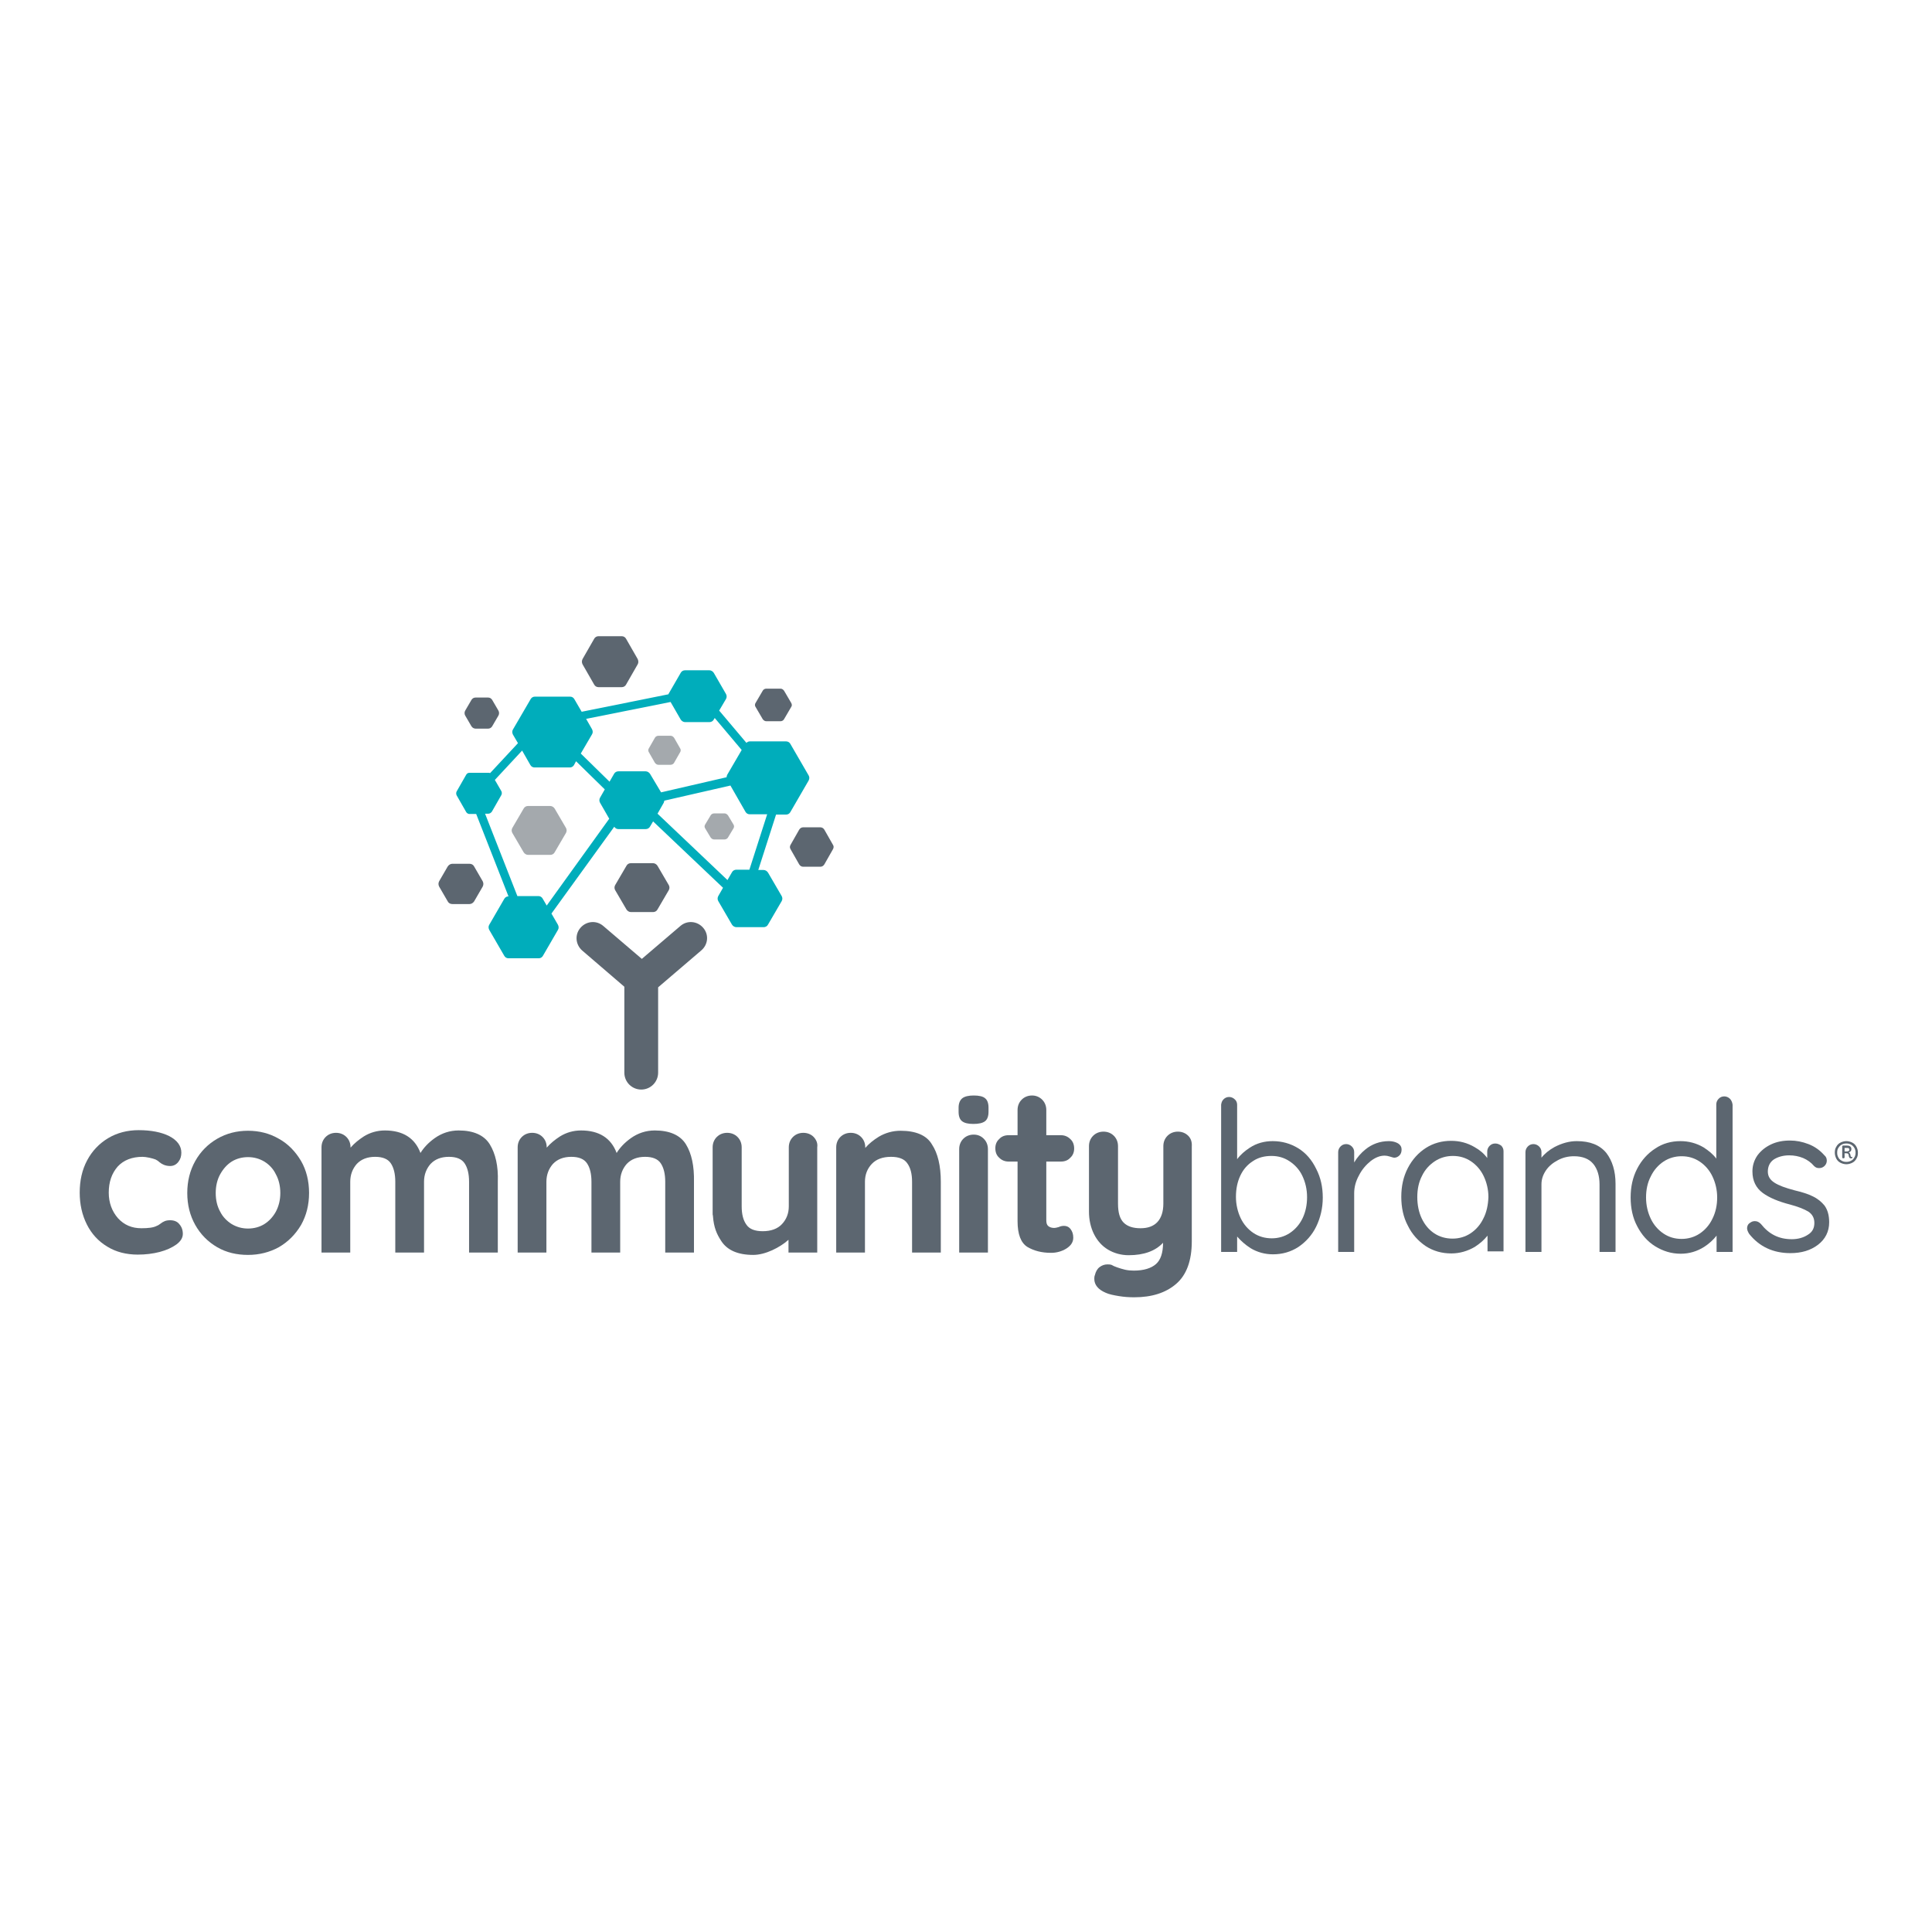 <?xml version="1.0" encoding="utf-8"?>
<!-- Generator: Adobe Illustrator 19.2.1, SVG Export Plug-In . SVG Version: 6.00 Build 0)  -->
<svg version="1.1" id="layer" xmlns="http://www.w3.org/2000/svg" xmlns:xlink="http://www.w3.org/1999/xlink" x="0px" y="0px"
	 viewBox="0 0 652 652" style="enable-background:new 0 0 652 652;" xml:space="preserve">
<style type="text/css">
	.st0{fill:#5C6670;}
	.st1{fill:#00ADBB;}
	.st2{fill:#A4A9AD;}
</style>
<g>
	<g>
		<g>
			<g>
				<path class="st0" d="M211.4,306.9c0.3,0.5,0.9,0.9,1.5,0.9h7.5c0.6,0,1.2-0.3,1.5-0.9l3.8-6.5c0.3-0.5,0.3-1.2,0-1.7l-3.8-6.5
					c-0.3-0.5-0.9-0.9-1.5-0.9h-7.5c-0.6,0-1.2,0.3-1.5,0.9l-3.8,6.5c-0.3,0.5-0.3,1.2,0,1.7L211.4,306.9z"/>
			</g>
			<g>
				<path class="st0" d="M237.3,313.1c-2-2.3-5.4-2.6-7.7-0.6l-13,11.1l-13-11.1c-2.3-2-5.7-1.7-7.7,0.6c-2,2.3-1.7,5.7,0.6,7.7
					l14.2,12.2v29c0,3.2,2.6,5.7,5.7,5.7c3.2,0,5.7-2.6,5.7-5.7v-28.8l14.5-12.4C239,318.8,239.3,315.4,237.3,313.1z"/>
			</g>
		</g>
		<g>
			<path class="st0" d="M267,237.2l-2.4-4.1c-0.3-0.4-0.7-0.7-1.2-0.7h-4.8c-0.5,0-1,0.3-1.2,0.7l-2.4,4.1c-0.3,0.4-0.3,1,0,1.4
				l2.4,4.1c0.3,0.4,0.7,0.7,1.2,0.7h4.8c0.5,0,1-0.3,1.2-0.7l2.4-4.1C267.3,238.2,267.3,237.7,267,237.2z"/>
			<path class="st0" d="M211.3,215.6c-0.3-0.6-0.9-0.9-1.5-0.9h-7.8c-0.6,0-1.2,0.3-1.5,0.9l-3.9,6.8c-0.3,0.6-0.3,1.2,0,1.8
				l3.9,6.8c0.3,0.6,0.9,0.9,1.5,0.9h7.8c0.6,0,1.2-0.3,1.5-0.9l3.9-6.8c0.3-0.5,0.3-1.2,0-1.8L211.3,215.6z"/>
			<path class="st0" d="M166.1,236.2c-0.3-0.5-0.8-0.8-1.4-0.8h-4.2c-0.6,0-1.1,0.3-1.4,0.8l-2.1,3.6c-0.3,0.5-0.3,1.2,0,1.7
				l2.1,3.6c0.3,0.5,0.9,0.8,1.4,0.8h4.2c0.6,0,1.1-0.3,1.4-0.8l2.1-3.6c0.3-0.5,0.3-1.2,0-1.7L166.1,236.2z"/>
			<path class="st0" d="M160,292.4c-0.3-0.6-0.9-0.9-1.6-0.9h-5.7c-0.6,0-1.2,0.3-1.6,0.9l-2.9,5c-0.3,0.6-0.3,1.2,0,1.8l2.9,5
				c0.3,0.6,0.9,0.9,1.6,0.9h5.7c0.6,0,1.2-0.3,1.6-0.9l2.9-5c0.3-0.6,0.3-1.2,0-1.8L160,292.4z"/>
			<path class="st0" d="M281.1,285.1l-2.9-5.1c-0.3-0.5-0.8-0.8-1.3-0.8H271c-0.5,0-1,0.3-1.3,0.8l-2.9,5.1c-0.3,0.5-0.3,1,0,1.5
				l2.9,5.1c0.3,0.5,0.8,0.8,1.3,0.8h5.9c0.5,0,1-0.3,1.3-0.8l2.9-5.1C281.4,286.1,281.4,285.5,281.1,285.1z"/>
		</g>
		<path class="st1" d="M272.9,261.7l-6.2-10.7c-0.3-0.5-0.8-0.8-1.4-0.8H253c-0.4,0-0.8,0.2-1.1,0.5l-9.2-10.9l2.3-3.9
			c0.3-0.5,0.3-1.2,0-1.7l-4.1-7.1c-0.3-0.5-0.9-0.9-1.5-0.9h-8.2c-0.6,0-1.2,0.3-1.5,0.9l-4.1,7.1c0,0,0,0.1,0,0.1l-29.3,5.9
			l-2.5-4.3c-0.3-0.5-0.8-0.8-1.4-0.8h-11.9c-0.6,0-1.1,0.3-1.4,0.8l-6,10.3c-0.3,0.5-0.3,1.1,0,1.7l1.7,2.9l-9.4,10.1
			c-0.2-0.1-0.3-0.1-0.5-0.1h-6.5c-0.5,0-0.9,0.3-1.1,0.7l-3.2,5.6c-0.2,0.4-0.2,0.9,0,1.3l3.2,5.6c0.2,0.4,0.7,0.7,1.1,0.7h2.3
			l10.9,27.8c-0.6,0-1.1,0.3-1.4,0.8l-5.1,8.8c-0.3,0.5-0.3,1.1,0,1.7l5.1,8.8c0.3,0.5,0.8,0.8,1.4,0.8h10.2c0.6,0,1.1-0.3,1.4-0.8
			l5.1-8.8c0.3-0.5,0.3-1.1,0-1.7l-2.2-3.8l21.2-29.3c0.3,0.5,0.8,0.8,1.4,0.8h9.2c0.6,0,1.2-0.3,1.5-0.9l1-1.7l23.6,22.4l-1.6,2.8
			c-0.3,0.5-0.3,1.2,0,1.7l4.6,7.9c0.3,0.5,0.9,0.9,1.5,0.9h9.2c0.6,0,1.2-0.3,1.5-0.9l4.6-7.9c0.3-0.5,0.3-1.2,0-1.7l-4.6-7.9
			c-0.3-0.5-0.9-0.9-1.5-0.9h-1.8l6-18.7h3.4c0.6,0,1.1-0.3,1.4-0.8l6.2-10.7C273.2,262.8,273.2,262.2,272.9,261.7z M184.5,305.6
			l-1.4-2.4c-0.3-0.5-0.8-0.8-1.4-0.8h-7.1l-10.9-27.8h1.1c0.5,0,0.9-0.3,1.2-0.7l3.2-5.6c0.2-0.4,0.2-0.9,0-1.3l-2.2-3.8l9.2-9.9
			l2.8,4.9c0.3,0.5,0.8,0.8,1.4,0.8h11.9c0.6,0,1.1-0.3,1.4-0.8l0.7-1.3l9.7,9.5l-1.6,2.8c-0.3,0.5-0.3,1.2,0,1.7l3.1,5.4
			L184.5,305.6z M219.4,261.2c-0.3-0.5-0.9-0.9-1.5-0.9h-9.2c-0.6,0-1.2,0.3-1.5,0.9l-1.5,2.6l-9.7-9.5l3.8-6.5
			c0.3-0.5,0.3-1.1,0-1.7l-2-3.5l28.5-5.7l3.4,5.9c0.3,0.5,0.9,0.9,1.5,0.9h8.2c0.6,0,1.2-0.3,1.5-0.9l0.3-0.5l9.1,10.8l-4.9,8.4
			c-0.1,0.3-0.2,0.5-0.2,0.8l-22.1,5.1L219.4,261.2z M252.9,293.5h-0.6h-3.8c-0.6,0-1.2,0.3-1.5,0.9l-1.5,2.6l-23.6-22.4l2.1-3.7
			c0.1-0.2,0.1-0.4,0.2-0.7l22.3-5.1l5.1,8.9c0.3,0.5,0.8,0.8,1.4,0.8h5.3h0.6L252.9,293.5z"/>
		<g>
			<path class="st2" d="M227.5,249c-0.3-0.4-0.7-0.7-1.2-0.7h-4.1c-0.5,0-1,0.3-1.2,0.7l-2,3.5c-0.3,0.4-0.3,1,0,1.4l2,3.5
				c0.3,0.4,0.7,0.7,1.2,0.7h4.1c0.5,0,1-0.3,1.2-0.7l2-3.5c0.3-0.4,0.3-1,0-1.4L227.5,249z"/>
			<path class="st2" d="M187.2,272.9c-0.3-0.5-0.9-0.9-1.5-0.9h-7.5c-0.6,0-1.2,0.3-1.5,0.9l-3.8,6.5c-0.3,0.5-0.3,1.2,0,1.7
				l3.8,6.5c0.3,0.5,0.9,0.9,1.5,0.9h7.5c0.6,0,1.2-0.3,1.5-0.9l3.8-6.5c0.3-0.5,0.3-1.2,0-1.7L187.2,272.9z"/>
			<path class="st2" d="M247.5,278.2l-1.8-3c-0.3-0.4-0.7-0.7-1.2-0.7H241c-0.5,0-1,0.3-1.2,0.7l-1.8,3c-0.3,0.4-0.3,1,0,1.4l1.8,3
				c0.3,0.4,0.7,0.7,1.2,0.7h3.5c0.5,0,1-0.3,1.2-0.7l1.8-3C247.8,279.2,247.8,278.6,247.5,278.2z"/>
		</g>
	</g>
	<g>
		<path class="st0" d="M401,383.3L401,383.3c-0.9-0.9-2.1-1.4-3.5-1.4c-1.4,0-2.6,0.5-3.5,1.4c-0.9,0.9-1.4,2.1-1.4,3.5v19.4
			c0,2.7-0.7,4.8-2,6.2c-1.3,1.4-3.2,2.1-5.7,2.1c-2.5,0-4.4-0.6-5.7-1.9c-1.3-1.3-1.9-3.4-1.9-6.4v-19.4c0-1.4-0.5-2.6-1.4-3.5
			c-0.9-0.9-2.1-1.4-3.5-1.4c-1.4,0-2.6,0.5-3.5,1.4c-0.9,0.9-1.4,2.1-1.4,3.5v22.1c0,2.8,0.6,5.4,1.7,7.6c1.1,2.2,2.7,4,4.7,5.2
			c2,1.2,4.4,1.9,7,1.9c5.1,0,9-1.4,11.6-4.2c0,3.4-0.8,5.8-2.4,7.2c-1.6,1.4-4.1,2.2-7.5,2.2c-1,0-2-0.1-2.9-0.3
			c-0.9-0.2-1.8-0.5-2.7-0.8c-0.9-0.3-1.5-0.6-1.8-0.8c-0.5-0.2-1-0.2-1.5-0.2c-0.9,0-1.8,0.3-2.6,0.9c-0.8,0.6-1.3,1.5-1.6,2.7
			c-0.2,0.5-0.2,0.9-0.2,1.3c0,2,1.3,3.6,3.9,4.7c1.1,0.5,2.6,0.8,4.4,1.1c1.8,0.3,3.5,0.4,5.2,0.4c5.9,0,10.6-1.5,14.1-4.5
			c3.5-3,5.3-7.8,5.3-14.4v-32C402.3,385.4,401.9,384.2,401,383.3z"/>
		<path class="st0" d="M57.4,411.8c-0.7,0-1.3,0.1-1.8,0.3c-0.5,0.2-1,0.5-1.5,0.9c-0.5,0.4-0.9,0.6-1.2,0.7
			c-1.1,0.6-2.9,0.8-5.2,0.8c-3.2,0-5.8-1.1-7.9-3.4c-2-2.3-3.1-5.2-3.1-8.6c0-3.6,1-6.5,3-8.8c2-2.2,4.9-3.3,8.4-3.3
			c0.6,0,1.3,0.1,2.3,0.3c0.9,0.2,1.6,0.4,2.1,0.6c0.4,0.2,0.9,0.5,1.3,0.9c0.5,0.4,1,0.7,1.5,0.9c0.5,0.2,1.2,0.4,2.1,0.4
			c1.2,0,2.1-0.5,2.8-1.4c0.7-0.9,1-1.9,1-3.1c0-2.3-1.4-4.2-4.1-5.6c-2.6-1.3-6.1-2-10.3-2c-3.8,0-7.3,0.9-10.3,2.7
			c-3,1.8-5.4,4.3-7.1,7.5c-1.7,3.2-2.5,6.8-2.5,10.9c0,3.9,0.8,7.5,2.4,10.7c1.6,3.2,3.9,5.7,6.9,7.5c2.9,1.8,6.4,2.7,10.3,2.7
			c2.6,0,5.1-0.3,7.4-0.9c2.3-0.6,4.2-1.5,5.6-2.5c1.5-1.1,2.2-2.3,2.2-3.6c0-1.3-0.4-2.4-1.2-3.3C59.8,412.2,58.7,411.8,57.4,411.8
			z"/>
		<path class="st0" d="M303.9,381.6c-2.6,0-5.1,0.7-7.3,2c-1.8,1.1-3.4,2.4-4.6,3.8v-0.2c0-1.4-0.5-2.6-1.4-3.5
			c-0.9-0.9-2.1-1.4-3.5-1.4c-1.4,0-2.6,0.5-3.5,1.4c-0.9,0.9-1.4,2.1-1.4,3.5v35.5h9.7v-23.9c0-2.4,0.8-4.4,2.3-6
			c1.5-1.6,3.7-2.4,6.5-2.4c2.6,0,4.5,0.7,5.5,2.2c1.1,1.5,1.6,3.6,1.6,6.2v23.9h9.7v-23.9c0-5.3-1-9.6-3-12.6
			C312.7,383.1,309,381.6,303.9,381.6z"/>
		<path class="st0" d="M165.3,386.2c-1.9-3.1-5.5-4.7-10.5-4.7c-3,0-5.7,0.9-8.1,2.6c-2.1,1.5-3.7,3.2-4.8,5c-1.9-5.1-6-7.6-12-7.6
			c-2.6,0-5,0.7-7.1,2c-1.7,1.1-3.2,2.3-4.5,3.8v-0.1c0-1.4-0.5-2.6-1.4-3.5c-0.9-0.9-2.1-1.4-3.5-1.4c-1.4,0-2.6,0.5-3.5,1.4
			c-0.9,0.9-1.4,2.1-1.4,3.5v35.5h9.7v-23.9c0-2.4,0.8-4.4,2.2-6c1.5-1.6,3.6-2.4,6.2-2.4c2.5,0,4.3,0.7,5.3,2.2
			c1,1.5,1.5,3.6,1.5,6.2v23.9h9.7v-23.9c0-2.4,0.8-4.4,2.2-6c1.5-1.6,3.6-2.4,6.2-2.4c2.5,0,4.3,0.7,5.3,2.2c1,1.5,1.5,3.6,1.5,6.2
			v23.9h9.7v-23.9C168.2,393.5,167.2,389.3,165.3,386.2z"/>
		<path class="st0" d="M328.6,369.7c-1.7,0-3,0.3-3.8,0.9c-0.8,0.6-1.3,1.7-1.3,3.2v1.4c0,1.5,0.4,2.6,1.2,3.2
			c0.8,0.6,2,0.9,3.8,0.9c1.8,0,3.1-0.3,3.9-0.9c0.8-0.6,1.2-1.7,1.2-3.2v-1.4c0-1.5-0.4-2.6-1.2-3.2
			C331.7,370,330.4,369.7,328.6,369.7z"/>
		<path class="st0" d="M231.5,386.2c-1.9-3.1-5.5-4.7-10.5-4.7c-3,0-5.7,0.9-8.1,2.6c-2.1,1.5-3.7,3.2-4.8,5c-1.9-5.1-6-7.6-12-7.6
			c-2.6,0-5,0.7-7.1,2c-1.7,1.1-3.2,2.3-4.5,3.8v-0.1c0-1.4-0.5-2.6-1.4-3.5c-0.9-0.9-2.1-1.4-3.5-1.4c-1.4,0-2.6,0.5-3.5,1.4
			c-0.9,0.9-1.4,2.1-1.4,3.5v35.5h9.7v-23.9c0-2.4,0.8-4.4,2.2-6c1.5-1.6,3.6-2.4,6.2-2.4c2.5,0,4.3,0.7,5.3,2.2
			c1,1.5,1.5,3.6,1.5,6.2l0,23.9h9.7v-23.9c0-2.4,0.8-4.4,2.2-6c1.5-1.6,3.6-2.4,6.2-2.4c2.5,0,4.3,0.7,5.3,2.2
			c1,1.5,1.5,3.6,1.5,6.2v23.9h9.7v-23.9C234.3,393.5,233.4,389.3,231.5,386.2z"/>
		<path class="st0" d="M94.1,384.3c-3.1-1.8-6.6-2.7-10.4-2.7c-3.8,0-7.3,0.9-10.4,2.7c-3.1,1.8-5.6,4.3-7.4,7.5
			c-1.8,3.2-2.7,6.8-2.7,10.8s0.9,7.6,2.7,10.8c1.8,3.2,4.3,5.7,7.4,7.5c3.1,1.8,6.6,2.6,10.4,2.6c3.8,0,7.3-0.9,10.4-2.6
			c3.1-1.8,5.6-4.3,7.5-7.5c1.8-3.2,2.7-6.8,2.7-10.8c0-4-0.9-7.7-2.7-10.8C99.7,388.6,97.2,386,94.1,384.3z M93.1,408.9
			c-1,1.8-2.3,3.2-3.9,4.2c-1.6,1-3.5,1.5-5.5,1.5c-2,0-3.8-0.5-5.5-1.5c-1.6-1-3-2.4-3.9-4.2c-1-1.8-1.5-3.9-1.5-6.3
			c0-2.3,0.5-4.5,1.5-6.3l0,0c1-1.8,2.3-3.3,3.9-4.3c1.6-1,3.5-1.5,5.5-1.5s3.8,0.5,5.5,1.5c1.6,1,3,2.4,3.9,4.3
			c1,1.8,1.5,4,1.5,6.3C94.6,404.9,94.1,407,93.1,408.9z"/>
		<path class="st0" d="M328.6,382.9c-1.4,0-2.6,0.5-3.5,1.4c-0.9,0.9-1.4,2.1-1.4,3.5v34.9h9.7v-34.9c0-1.4-0.5-2.6-1.4-3.5
			C331.1,383.4,330,382.9,328.6,382.9z"/>
		<path class="st0" d="M358,392c1.3,0,2.4-0.4,3.2-1.3c0.9-0.8,1.3-1.9,1.3-3.1c0-1.3-0.4-2.4-1.3-3.2c-0.9-0.9-2-1.3-3.2-1.3h-4.9
			v-8.5c0-1.4-0.5-2.6-1.4-3.5c-0.9-0.9-2.1-1.4-3.4-1.4c-1.4,0-2.6,0.5-3.5,1.4c-0.9,0.9-1.4,2.1-1.4,3.5v8.5h-3
			c-1.3,0-2.4,0.4-3.2,1.3c-0.9,0.8-1.3,1.9-1.3,3.1c0,1.3,0.4,2.4,1.3,3.2c0.9,0.9,2,1.3,3.2,1.3h3v20.1c0,4.4,1.1,7.3,3.3,8.7
			c2.2,1.3,4.8,2,8,2c1.9,0,3.6-0.5,5.1-1.4c1.6-1,2.4-2.2,2.4-3.7c0-1.2-0.3-2.1-0.9-2.9c-0.6-0.8-1.4-1.1-2.2-1.1
			c-0.6,0-1.2,0.1-1.8,0.4c-0.7,0.2-1.2,0.3-1.5,0.3c-0.8,0-1.5-0.2-2-0.6c-0.5-0.4-0.7-1-0.7-2V392H358z"/>
		<path class="st0" d="M274.6,383.7L274.6,383.7c-0.9-0.9-2.1-1.4-3.5-1.4c-1.4,0-2.6,0.5-3.5,1.4c-0.9,0.9-1.4,2.1-1.4,3.5v19.9
			c0,2.4-0.8,4.4-2.3,6c-1.5,1.6-3.7,2.4-6.5,2.4c-2.6,0-4.5-0.7-5.5-2.2c-1.1-1.5-1.6-3.6-1.6-6.2l0-19.9c0-1.4-0.5-2.6-1.4-3.5
			c-0.9-0.9-2.1-1.4-3.5-1.4c-1.4,0-2.6,0.5-3.5,1.4c-0.9,0.9-1.4,2.1-1.4,3.5l0,19.9v1c0,0.2,0,0.4,0,0.5l0,0.3v0l0,0.4
			c0,0.1,0,0.1,0,0.2c0,0.3,0,0.5,0.1,0.8c0,0,0,0.1,0,0.1c0,0,0,0,0,0c0,0,0,0,0,0l0,0c0.3,3.9,1.3,6.1,2.8,8.4
			c2,3.1,5.6,4.7,10.8,4.7c4.1,0,9-2.5,11.9-5.1v4.3h9.7l0-35.5C276,385.8,275.5,384.7,274.6,383.7z"/>
	</g>
	<g>
		<path class="st0" d="M438.1,387.5c-2.6-1.6-5.5-2.4-8.6-2.4c-2.8,0-5.4,0.7-7.7,2.2c-1.7,1.1-3.2,2.4-4.3,3.9v-18.3c0,0,0,0,0-0.1
			c0-0.7-0.3-1.4-0.8-1.8c-0.5-0.5-1.2-0.8-1.9-0.8c-0.8,0-1.4,0.3-1.9,0.8c-0.5,0.5-0.7,1.1-0.8,1.8c0,0,0,0,0,0.1l0,49.6h5.4
			l0-5.2c1.3,1.5,2.8,2.8,4.5,3.9c2.3,1.4,4.9,2.1,7.6,2.1c3.1,0,6-0.8,8.6-2.5c2.5-1.7,4.6-4,6-6.9c1.4-2.9,2.2-6.2,2.2-9.7
			c0-3.6-0.7-6.8-2.2-9.7C442.7,391.4,440.7,389.1,438.1,387.5z M439.6,411.1c-1,2.1-2.5,3.8-4.3,5c-1.8,1.2-3.9,1.8-6.1,1.8
			c-2.3,0-4.4-0.6-6.2-1.8c-1.8-1.2-3.3-2.9-4.3-5c-1-2.1-1.6-4.6-1.6-7.2c0-2.7,0.5-5.1,1.5-7.2c1-2.1,2.4-3.7,4.3-4.9
			c1.8-1.2,3.9-1.7,6.2-1.7c2.3,0,4.3,0.6,6.1,1.8c1.8,1.2,3.3,2.8,4.3,4.9c1,2.1,1.6,4.5,1.6,7.2
			C441.1,406.6,440.6,409,439.6,411.1z"/>
		<path class="st0" d="M471.5,385.7L471.5,385.7c-0.8-0.4-1.8-0.6-2.8-0.6c-3,0-5.7,1-7.9,2.8c-1.5,1.2-2.8,2.7-3.8,4.4v-3.5
			c0-0.8-0.3-1.4-0.8-1.9c-0.5-0.5-1.2-0.8-1.9-0.8c-0.8,0-1.4,0.3-1.9,0.8c-0.5,0.5-0.8,1.2-0.8,1.9l0,33.7h5.4l0-19.8
			c0-2,0.5-4,1.6-6c1-2,2.4-3.6,4-4.9c1.6-1.2,3.1-1.8,4.7-1.8c0.5,0,1.1,0.1,1.7,0.3c1,0.3,1.3,0.4,1.5,0.4c0.7,0,1.3-0.3,1.8-0.8
			c0.5-0.5,0.7-1.2,0.7-2C473,387.2,472.7,386.3,471.5,385.7z"/>
		<path class="st0" d="M504.6,385.9c-0.8,0-1.4,0.3-1.9,0.8c-0.5,0.5-0.8,1.2-0.8,1.9v2.2c-1.1-1.5-2.5-2.7-4.3-3.7
			c-2.4-1.4-5-2.1-7.9-2.1c-3.1,0-6,0.8-8.5,2.4c-2.5,1.6-4.6,3.9-6.1,6.8c-1.5,2.9-2.2,6.1-2.2,9.7c0,3.6,0.7,6.9,2.2,9.7
			c1.4,2.9,3.5,5.2,6,6.9c2.6,1.7,5.5,2.5,8.7,2.5c2.8,0,5.5-0.8,7.9-2.2c1.7-1.1,3.1-2.3,4.3-3.8l0,5.3h5.4l0-33.8
			c0-0.8-0.3-1.4-0.8-1.9C506,386.2,505.4,385.9,504.6,385.9z M500.6,411.2c-1,2.1-2.5,3.8-4.3,5l0,0c-1.8,1.2-3.9,1.8-6.1,1.8
			c-2.3,0-4.4-0.6-6.2-1.8c-1.8-1.2-3.2-2.9-4.2-5c-1-2.1-1.5-4.6-1.5-7.2c0-2.7,0.5-5.1,1.6-7.2c1-2.1,2.5-3.7,4.3-4.9
			c1.8-1.2,3.9-1.8,6.1-1.8c2.3,0,4.3,0.6,6.1,1.8c1.8,1.2,3.3,2.9,4.3,5c1,2.1,1.6,4.5,1.6,7.1
			C502.2,406.6,501.7,409.1,500.6,411.2z"/>
		<path class="st0" d="M532.1,385.1c-2.5,0-5,0.7-7.5,2c-1.8,1-3.3,2.2-4.4,3.6v-1.9c0-0.8-0.3-1.4-0.8-1.9
			c-0.5-0.5-1.2-0.8-1.9-0.8c-0.8,0-1.4,0.3-1.9,0.8c-0.5,0.5-0.8,1.2-0.8,1.9v33.7h5.4v-22.8c0-1.7,0.5-3.2,1.5-4.7
			c1-1.5,2.4-2.6,4.1-3.5c1.7-0.9,3.5-1.3,5.4-1.3c2.9,0,5.1,0.9,6.5,2.6c1.4,1.7,2.1,4.1,2.1,6.9v22.8h5.4v-23
			c0-4.3-1.1-7.8-3.1-10.4C539.9,386.4,536.6,385.1,532.1,385.1z"/>
		<path class="st0" d="M583.8,370.8c-0.5-0.5-1.2-0.8-1.9-0.8c-0.8,0-1.4,0.3-1.9,0.8s-0.8,1.2-0.8,1.9V391
			c-1.1-1.5-2.6-2.7-4.3-3.8c-2.4-1.4-5-2.1-7.8-2.1c-3.1,0-6,0.8-8.5,2.5c-2.5,1.6-4.6,3.9-6.1,6.8c-1.5,2.9-2.2,6.1-2.2,9.7
			c0,3.6,0.7,6.9,2.2,9.7c1.5,2.9,3.5,5.2,6.1,6.8c2.6,1.6,5.4,2.5,8.6,2.5c2.9,0,5.5-0.8,7.9-2.3c1.7-1.1,3.1-2.4,4.2-3.8v5.5h5.4
			v-49.7C584.6,372,584.3,371.3,583.8,370.8L583.8,370.8z M577.9,411.3c-1,2.1-2.5,3.8-4.3,5c-1.8,1.2-3.9,1.8-6.1,1.8
			c-2.3,0-4.3-0.6-6.1-1.8c-1.8-1.2-3.3-2.9-4.3-5c-1-2.1-1.6-4.5-1.6-7.2c0-2.6,0.5-5,1.6-7.1c1-2.1,2.5-3.8,4.3-5
			c1.8-1.2,3.9-1.8,6.1-1.8c2.3,0,4.3,0.6,6.1,1.8c1.8,1.2,3.3,2.9,4.3,5c1,2.1,1.6,4.5,1.6,7.1C579.5,406.7,579,409.1,577.9,411.3z
			"/>
		<path class="st0" d="M611.7,403.7c-1.6-0.8-3.6-1.4-6.1-2c-3-0.8-5.3-1.6-6.8-2.6c-1.4-0.9-2.2-2.1-2.2-3.7c0-1.8,0.7-3.2,2-4.1
			c1.4-0.9,3.2-1.4,5.2-1.4c1.7,0,3.2,0.3,4.7,0.9c1.4,0.6,2.7,1.5,3.7,2.7c0.5,0.5,1,0.7,1.7,0.7c0.7,0,1.2-0.2,1.7-0.6
			c0.6-0.5,0.9-1.2,0.9-1.9c0-0.8-0.3-1.4-0.8-1.8c-1.5-1.7-3.3-3-5.4-3.8c-2.1-0.8-4.1-1.2-6.2-1.2c-2.4,0-4.5,0.4-6.4,1.3
			c-1.9,0.9-3.4,2.1-4.6,3.7c-1.1,1.6-1.7,3.4-1.7,5.4c0,3.2,1.2,5.6,3.5,7.3c2.2,1.6,5.3,2.9,9.2,3.9c2.6,0.7,4.7,1.5,6.2,2.4
			c1.3,0.9,2,2.1,2,3.8c0,1.8-0.7,3.1-2.2,4c-1.5,1-3.4,1.5-5.4,1.5c-4.4,0-7.7-1.7-10.4-5.1c0,0,0,0-0.1-0.1
			c-0.6-0.6-1.2-0.9-2-0.9c-0.6,0-1.1,0.2-1.5,0.5c-0.9,0.5-1.1,1.3-1.1,1.9c0,0.5,0.2,1.1,0.7,1.9c3.4,4.3,8.1,6.5,13.9,6.5
			c3.7,0,6.8-0.9,9.3-2.8c2.5-1.9,3.8-4.5,3.8-7.6c0-2.3-0.5-4.2-1.6-5.7C614.7,405.6,613.4,404.5,611.7,403.7z"/>
		<path class="st0" d="M624.6,390.3c0-0.1-0.1-0.2-0.1-0.4c0-0.2-0.1-0.4-0.2-0.6c-0.1-0.2-0.2-0.3-0.4-0.4c0.6-0.2,0.9-0.5,0.9-1.1
			c0-0.8-0.5-1.2-1.5-1.2h-1.3c-0.1,0-0.2,0-0.2,0.1c-0.1,0.1-0.1,0.1-0.1,0.2v3.7c0,0.1,0,0.2,0.1,0.2c0.1,0.1,0.2,0.1,0.3,0.1
			s0.2,0,0.3-0.1c0.1-0.1,0.1-0.2,0.1-0.2v-1.4h0.7c0.2,0,0.4,0.1,0.5,0.2c0.1,0.1,0.2,0.3,0.2,0.5c0,0.3,0.1,0.6,0.2,0.7
			c0.1,0.2,0.2,0.3,0.4,0.3c0.1,0,0.3,0,0.4,0s0.2-0.1,0.2-0.2c0-0.1,0-0.1,0-0.2c0-0.1-0.1-0.1-0.1-0.1
			C624.7,390.5,624.6,390.4,624.6,390.3z M623.9,388.4c-0.2,0.1-0.4,0.2-0.6,0.2h-0.8v-1.2h0.8c0.3,0,0.5,0,0.6,0.1
			c0.1,0.1,0.2,0.2,0.2,0.5C624.1,388.2,624.1,388.3,623.9,388.4z"/>
		<path class="st0" d="M626.5,387c-0.3-0.6-0.8-1.1-1.4-1.4c-0.6-0.3-1.3-0.5-2-0.5s-1.4,0.2-2,0.5c-0.6,0.3-1.1,0.8-1.4,1.4
			c-0.4,0.6-0.5,1.3-0.5,2c0,0.7,0.2,1.4,0.5,2c0.3,0.6,0.8,1.1,1.4,1.4c0.6,0.3,1.3,0.5,2,0.5s1.4-0.2,2-0.5
			c0.6-0.3,1.1-0.8,1.4-1.4c0.4-0.6,0.5-1.3,0.5-2C627,388.2,626.8,387.6,626.5,387z M625.8,390.6c-0.3,0.5-0.6,0.9-1.1,1.1
			c-0.5,0.3-1,0.4-1.6,0.4c-0.6,0-1.1-0.1-1.6-0.4c-0.5-0.3-0.9-0.6-1.1-1.1c-0.3-0.5-0.4-1-0.4-1.6c0-0.6,0.1-1.2,0.4-1.6
			c0.3-0.5,0.7-0.9,1.1-1.1c0.5-0.3,1-0.4,1.6-0.4c0.6,0,1.1,0.1,1.6,0.4c0.5,0.3,0.8,0.6,1.1,1.1c0.3,0.5,0.4,1,0.4,1.6
			C626.2,389.6,626.1,390.1,625.8,390.6z"/>
	</g>
</g>
</svg>
